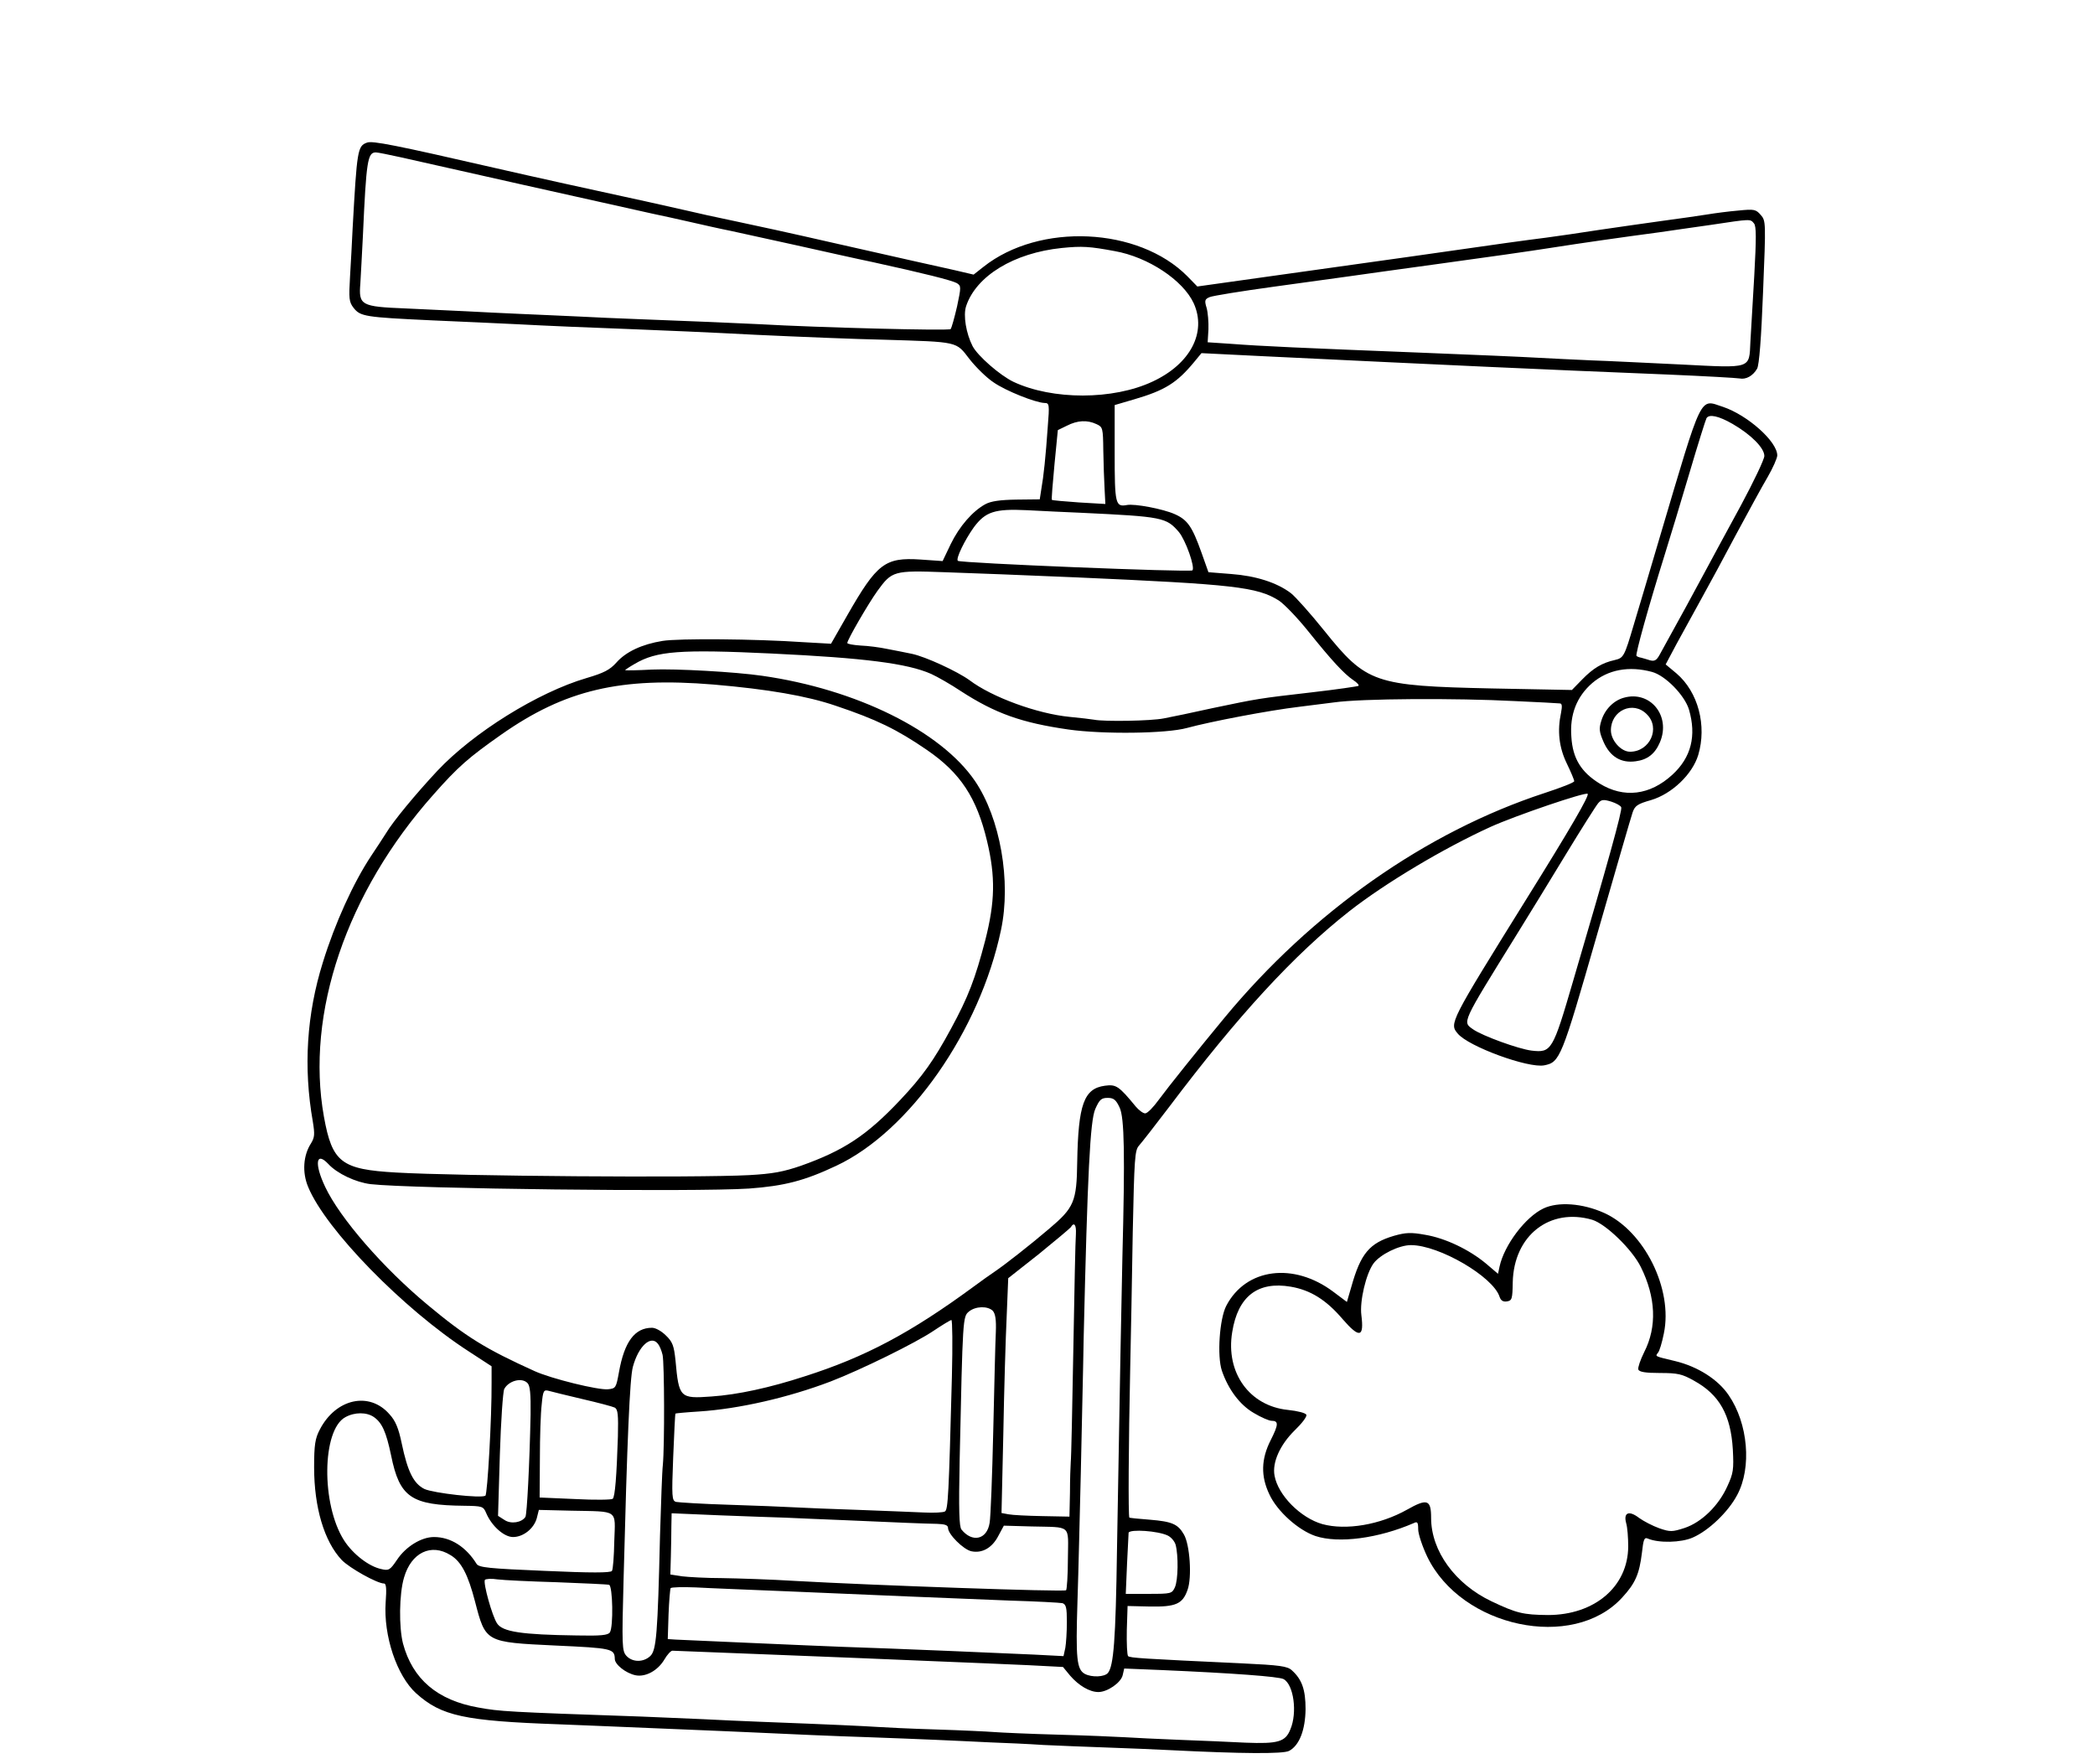 <?xml version="1.0" standalone="no"?>
<!DOCTYPE svg PUBLIC "-//W3C//DTD SVG 20010904//EN"
 "http://www.w3.org/TR/2001/REC-SVG-20010904/DTD/svg10.dtd">
<svg version="1.0" xmlns="http://www.w3.org/2000/svg"
 width="811pt" height="683pt" viewBox="0 0 811 683"
 preserveAspectRatio="xMidYMid meet">
<g transform="translate(0,683) scale(0.1,-0.1)"
fill="#000000" stroke="none">
<path d="M1421 6278 c-37 -13 -39 -28 -56 -333 -2 -49 -7 -133 -10 -186 -5
-85 -4 -98 14 -121 26 -33 44 -36 301 -48 118 -5 267 -12 330 -15 133 -7 255
-12 465 -20 83 -3 290 -12 460 -21 171 -8 393 -17 495 -19 293 -9 280 -6 333
-75 25 -32 67 -73 93 -90 47 -33 163 -79 198 -80 18 0 19 -6 12 -92 -8 -116
-16 -192 -25 -242 l-6 -39 -90 -1 c-64 -1 -99 -6 -121 -18 -49 -27 -100 -85
-134 -155 l-31 -65 -86 6 c-137 9 -168 -15 -282 -214 l-64 -112 -106 6 c-189
13 -485 15 -546 5 -80 -13 -142 -42 -179 -84 -25 -28 -48 -40 -116 -60 -187
-55 -437 -210 -577 -359 -84 -90 -171 -195 -199 -242 -11 -17 -36 -56 -57 -87
-69 -104 -140 -260 -187 -412 -63 -201 -76 -407 -39 -617 8 -49 7 -61 -7 -84
-30 -46 -35 -112 -11 -169 68 -165 369 -473 621 -636 l89 -58 0 -63 c1 -134
-16 -433 -24 -438 -17 -11 -201 10 -236 26 -42 21 -65 67 -88 177 -12 58 -24
87 -47 112 -78 90 -208 61 -270 -59 -18 -34 -22 -59 -22 -146 0 -155 39 -287
107 -359 30 -31 137 -91 164 -91 8 0 10 -21 6 -72 -9 -130 43 -285 118 -353
98 -88 186 -107 554 -120 94 -4 204 -8 245 -10 41 -2 149 -6 240 -10 91 -4
197 -8 235 -10 171 -8 351 -16 480 -20 77 -3 192 -7 255 -10 63 -3 160 -7 215
-10 55 -2 147 -6 205 -10 58 -3 170 -7 250 -10 80 -3 188 -7 240 -10 279 -14
436 -15 460 -3 40 21 63 81 64 162 0 75 -14 115 -53 150 -17 16 -46 20 -193
27 -388 18 -433 21 -441 28 -4 4 -6 50 -5 101 l3 93 85 -2 c102 -2 128 10 147
64 18 49 9 176 -14 215 -23 40 -46 50 -131 57 -42 3 -78 7 -80 8 -5 4 -3 296
3 570 3 121 7 362 10 535 6 286 8 317 24 335 10 11 63 79 117 150 266 353 484
590 698 758 141 110 364 243 546 326 100 45 368 136 376 128 7 -7 -66 -133
-240 -412 -294 -473 -296 -477 -263 -516 41 -50 273 -135 335 -123 61 12 67
28 203 501 71 246 133 461 139 478 9 26 19 33 72 48 80 24 159 99 182 174 34
114 0 244 -84 316 l-42 35 42 79 c24 43 66 121 95 173 29 52 90 165 135 250
46 85 100 185 122 222 21 36 38 75 38 85 0 54 -115 156 -210 188 -92 30 -77
61 -245 -505 -41 -140 -87 -293 -101 -340 -36 -122 -39 -127 -73 -135 -49 -11
-83 -31 -126 -75 l-40 -41 -310 6 c-456 10 -485 20 -649 224 -53 66 -112 132
-129 145 -54 41 -136 67 -231 74 l-88 7 -27 76 c-36 101 -54 127 -104 149 -45
20 -155 41 -185 35 -44 -8 -47 4 -47 201 l0 186 75 22 c120 35 166 64 233 145
l28 34 242 -12 c748 -36 1025 -49 1567 -71 140 -6 264 -13 274 -15 25 -5 52
10 68 38 8 14 16 117 23 297 11 271 11 275 -9 298 -19 22 -26 23 -86 17 -36
-3 -90 -10 -120 -15 -30 -5 -109 -16 -175 -25 -66 -9 -176 -25 -245 -35 -69
-11 -161 -24 -205 -30 -86 -11 -147 -19 -530 -74 -137 -19 -378 -53 -535 -75
l-285 -40 -39 40 c-189 190 -572 208 -789 36 l-38 -30 -77 18 c-107 24 -159
35 -467 105 -148 34 -322 72 -385 85 -63 13 -145 31 -182 40 -134 30 -204 46
-243 54 -70 15 -366 80 -500 111 -383 88 -474 106 -494 98z m131 -57 c126 -29
806 -181 973 -218 39 -8 106 -23 150 -33 44 -10 114 -26 155 -34 41 -9 156
-34 255 -56 99 -22 232 -52 295 -65 196 -43 304 -70 324 -81 17 -11 17 -14 1
-90 -10 -43 -21 -83 -25 -88 -7 -7 -515 6 -740 19 -58 3 -289 13 -480 20 -63
2 -164 7 -225 10 -60 3 -162 7 -225 10 -63 3 -155 7 -205 10 -49 2 -155 7
-235 11 -173 7 -182 12 -175 97 2 29 6 113 10 187 13 288 18 320 50 320 8 0
51 -9 97 -19z m5238 -256 c9 -11 9 -56 1 -202 -6 -103 -13 -219 -15 -256 -5
-106 7 -102 -268 -88 -128 6 -285 14 -348 16 -63 3 -155 7 -205 10 -49 3 -256
12 -460 20 -457 18 -614 25 -730 34 l-90 6 3 50 c1 28 -2 65 -7 83 -9 29 -7
34 12 42 12 5 123 23 247 40 124 17 254 35 290 40 36 5 198 28 360 50 162 22
351 49 420 60 121 19 282 42 425 61 39 6 126 18 195 28 160 24 155 24 170 6z
m-2475 -107 c130 -23 265 -113 306 -202 51 -113 -13 -235 -159 -303 -153 -72
-388 -72 -539 -1 -52 25 -138 100 -158 138 -25 49 -37 119 -25 155 39 117 185
206 370 225 79 8 108 6 205 -12z m2392 -669 c71 -41 123 -93 123 -124 0 -13
-41 -99 -91 -192 -50 -92 -112 -206 -137 -253 -38 -71 -100 -185 -177 -324
-12 -22 -20 -27 -38 -22 -12 4 -27 8 -34 10 -7 1 -15 4 -18 7 -5 5 46 189 110
394 19 61 62 202 95 314 33 112 63 207 66 212 10 17 47 9 101 -22z m-2462 -1
c24 -11 25 -15 26 -102 1 -50 3 -117 5 -149 l3 -58 -102 6 c-56 4 -103 8 -105
10 -2 2 3 63 10 137 l13 133 35 17 c41 21 79 23 115 6z m-60 -343 c317 -15
330 -18 379 -75 26 -32 63 -136 52 -148 -8 -8 -899 28 -908 37 -9 8 27 81 62
130 45 60 80 72 205 66 61 -3 155 -8 210 -10z m-20 -250 c612 -27 702 -37 786
-90 21 -14 73 -68 116 -122 86 -107 135 -161 172 -186 14 -9 23 -19 20 -22 -3
-2 -84 -14 -180 -25 -208 -24 -207 -24 -384 -61 -77 -17 -162 -35 -190 -40
-49 -10 -231 -13 -270 -5 -11 2 -54 7 -95 11 -124 12 -300 76 -387 142 -47 34
-170 91 -223 102 -25 5 -68 14 -96 19 -28 6 -74 12 -102 13 -29 2 -52 6 -52
10 0 12 81 152 117 202 56 77 63 79 258 72 94 -3 323 -12 510 -20z m-1175
-295 c355 -17 523 -38 615 -79 24 -11 75 -40 114 -66 134 -87 236 -123 417
-149 134 -19 380 -16 459 6 92 25 317 68 435 82 25 3 86 11 135 17 105 15 470
17 700 5 88 -4 166 -8 173 -9 9 0 10 -10 5 -36 -15 -70 -8 -134 22 -196 16
-33 29 -64 29 -69 1 -5 -51 -25 -115 -46 -458 -150 -900 -460 -1239 -870 -101
-122 -218 -268 -254 -317 -21 -29 -44 -53 -53 -53 -8 0 -24 12 -36 26 -66 80
-76 87 -120 81 -81 -11 -103 -72 -107 -296 -2 -153 -12 -176 -109 -258 -74
-63 -171 -139 -211 -166 -14 -9 -50 -35 -80 -57 -245 -180 -420 -273 -655
-348 -135 -44 -259 -71 -361 -78 -122 -9 -126 -5 -139 139 -6 57 -11 72 -37
97 -17 17 -40 30 -54 30 -67 0 -107 -54 -128 -172 -11 -60 -12 -63 -42 -66
-38 -4 -220 41 -284 70 -190 86 -265 132 -415 257 -170 141 -339 335 -396 456
-43 90 -36 140 12 89 34 -37 106 -71 164 -78 158 -18 1253 -31 1465 -17 136
10 214 30 337 88 284 133 556 523 638 913 40 189 -3 433 -101 577 -132 193
-459 355 -824 407 -103 15 -335 28 -426 24 -57 -3 -104 -4 -104 -2 0 1 16 12
37 24 85 50 174 57 533 40z m3405 -71 c52 -14 126 -90 143 -145 30 -102 9
-186 -64 -253 -87 -80 -188 -92 -282 -34 -71 44 -104 97 -109 180 -7 87 21
157 81 209 61 52 142 67 231 43z m-3632 -49 c210 -18 361 -44 472 -82 158 -53
238 -92 353 -171 130 -89 193 -185 233 -353 33 -138 31 -235 -7 -384 -39 -149
-65 -218 -133 -343 -66 -122 -110 -184 -196 -275 -130 -138 -219 -196 -385
-255 -67 -23 -109 -31 -200 -36 -203 -11 -1128 -4 -1366 10 -213 12 -248 39
-280 216 -72 400 88 869 423 1246 97 110 138 145 263 233 248 174 462 224 823
194z m3513 -475 c5 -11 -52 -216 -187 -675 -78 -267 -83 -276 -160 -267 -50 6
-190 57 -226 82 -42 30 -48 18 167 365 43 69 128 208 190 310 62 102 119 192
127 201 12 14 20 15 50 6 19 -6 37 -16 39 -22z m-1942 -1162 c19 -39 21 -186
11 -578 -4 -168 -9 -448 -21 -1135 -5 -349 -13 -449 -35 -476 -13 -16 -62 -18
-89 -4 -32 17 -36 59 -29 280 4 118 9 343 13 500 3 157 9 391 11 520 15 639
25 842 45 887 16 36 23 43 48 43 23 0 32 -7 46 -37z m-169 -490 c-2 -21 -6
-222 -10 -448 -4 -225 -8 -421 -10 -435 -1 -14 -3 -67 -3 -118 l-2 -93 -104 2
c-58 1 -117 4 -132 7 l-27 5 7 306 c3 168 9 373 13 455 l6 148 118 93 c64 52
120 99 124 104 13 22 22 10 20 -26z m-322 -297 c10 -11 14 -34 12 -83 -2 -37
-6 -210 -10 -383 -4 -173 -10 -333 -14 -355 -10 -65 -67 -78 -109 -26 -9 12
-11 74 -7 271 12 551 12 553 36 573 26 21 72 22 92 3z m-158 -253 c-12 -461
-15 -517 -27 -524 -6 -4 -43 -6 -82 -4 -39 2 -152 6 -251 10 -99 3 -211 8
-250 10 -38 2 -153 7 -255 10 -102 3 -193 9 -203 11 -16 5 -17 19 -11 172 4
92 7 168 9 170 1 1 42 5 91 8 155 10 346 54 509 116 117 45 331 150 400 197
33 22 64 41 68 41 4 0 5 -98 2 -217z m-1138 125 c6 -7 14 -26 18 -43 7 -32 8
-350 1 -426 -3 -24 -7 -147 -11 -274 -9 -381 -14 -444 -38 -466 -27 -25 -69
-24 -92 1 -17 19 -18 38 -11 297 14 542 24 778 36 822 22 81 70 124 97 89z
m-505 -152 c10 -10 13 -41 12 -122 -4 -194 -14 -386 -20 -396 -14 -22 -56 -29
-81 -12 l-25 16 7 236 c4 130 12 245 17 255 17 32 68 46 90 23z m213 -62 c61
-14 117 -29 125 -33 12 -7 14 -28 12 -112 -5 -154 -11 -232 -20 -241 -4 -4
-69 -5 -145 -1 l-138 6 1 151 c0 83 3 177 7 209 5 54 8 58 27 53 11 -3 71 -18
131 -32z m-807 -70 c31 -22 47 -57 66 -148 33 -163 78 -193 284 -195 69 -1 73
-2 84 -28 21 -50 69 -93 104 -93 40 0 81 33 92 73 l8 32 125 -3 c186 -4 171 7
167 -118 -1 -57 -5 -110 -9 -115 -4 -8 -82 -8 -260 0 -217 9 -255 13 -264 27
-41 66 -100 104 -165 104 -49 0 -109 -37 -143 -88 -27 -40 -32 -43 -61 -36
-48 10 -110 58 -144 111 -89 139 -86 428 5 477 36 20 83 20 111 0z m1592 -389
c36 -2 142 -6 235 -10 206 -9 296 -13 353 -14 30 -1 42 -5 42 -16 0 -24 59
-83 90 -90 42 -9 81 13 105 60 l21 39 106 -3 c159 -4 143 10 142 -125 0 -64
-4 -119 -7 -122 -6 -7 -747 19 -1047 36 -96 6 -224 10 -285 11 -60 0 -130 4
-155 7 l-45 7 2 70 c1 39 2 92 2 119 l1 48 188 -8 c103 -4 216 -8 252 -9z
m1480 -69 c13 -6 27 -22 31 -36 11 -41 10 -137 -3 -165 -11 -24 -15 -25 -100
-25 l-90 0 5 118 c3 64 6 118 6 119 7 14 113 7 151 -11z m-2776 -76 c42 -25
68 -76 95 -180 41 -158 40 -157 311 -170 219 -10 229 -12 230 -52 0 -21 42
-55 80 -63 38 -8 86 17 112 61 11 19 25 34 31 34 7 0 179 -7 382 -15 204 -8
480 -19 615 -25 135 -5 306 -13 380 -16 l135 -7 28 -34 c33 -38 75 -63 109
-63 35 0 87 36 94 65 l6 26 147 -6 c274 -12 452 -25 470 -35 39 -21 54 -130
26 -195 -19 -48 -48 -56 -174 -51 -58 3 -173 8 -256 11 -82 3 -177 8 -210 10
-33 2 -150 7 -260 10 -110 3 -220 8 -245 10 -25 2 -126 7 -225 10 -99 3 -202
8 -230 10 -46 3 -166 9 -455 20 -58 2 -157 7 -220 10 -63 3 -169 7 -235 10
-524 18 -551 20 -633 35 -159 28 -255 110 -292 248 -16 63 -15 191 4 255 28
97 105 134 180 87z m413 -105 c103 -4 194 -8 201 -10 14 -5 17 -162 3 -184 -7
-11 -35 -14 -128 -12 -214 3 -288 14 -309 47 -19 29 -54 155 -47 168 3 4 25 6
49 2 23 -3 127 -8 231 -11z m888 -35 c143 -6 355 -15 470 -20 116 -5 293 -12
395 -16 102 -3 193 -8 203 -10 14 -5 17 -17 17 -73 0 -38 -3 -83 -6 -100 l-7
-32 -116 6 c-108 5 -527 23 -741 30 -110 4 -601 26 -645 28 l-30 2 3 95 c2 52
6 98 8 102 3 4 46 5 97 3 51 -3 209 -9 352 -15z"/>
<path d="M6286 4129 c-40 -11 -74 -46 -87 -89 -10 -31 -8 -44 9 -83 25 -56 67
-82 124 -74 46 6 75 29 94 74 43 102 -38 201 -140 172z m89 -64 c54 -53 12
-145 -65 -145 -35 0 -74 44 -74 83 0 77 86 116 139 62z"/>
<path d="M5975 2152 c-70 -33 -152 -142 -170 -225 l-6 -28 -47 40 c-65 54
-157 98 -235 111 -55 10 -75 9 -121 -4 -95 -28 -129 -69 -165 -198 l-17 -58
-52 39 c-154 116 -339 92 -415 -54 -26 -50 -36 -194 -17 -251 25 -73 70 -133
124 -164 28 -17 59 -30 68 -30 28 0 28 -14 -3 -75 -37 -73 -39 -139 -5 -210
30 -65 111 -138 178 -161 90 -30 245 -9 381 50 14 7 17 3 17 -24 0 -18 16 -66
35 -106 132 -274 564 -366 754 -159 52 56 67 92 77 173 6 53 9 62 23 56 42
-18 129 -16 174 4 62 27 138 100 172 165 57 106 42 277 -33 386 -41 61 -120
111 -207 132 -80 19 -78 18 -67 32 6 6 16 40 23 75 36 172 -76 397 -232 467
-83 37 -177 44 -234 17z m189 -44 c52 -16 154 -114 188 -183 58 -117 63 -231
13 -329 -15 -30 -25 -60 -23 -67 3 -10 27 -14 84 -14 69 0 86 -4 132 -30 98
-54 142 -132 150 -266 4 -78 2 -92 -21 -142 -34 -76 -100 -140 -166 -162 -47
-15 -55 -16 -98 -1 -25 9 -60 27 -78 40 -39 30 -61 21 -50 -20 5 -16 8 -57 8
-91 -1 -155 -130 -265 -311 -265 -96 1 -121 7 -218 53 -141 67 -234 195 -234
323 0 71 -15 76 -93 32 -105 -59 -237 -81 -328 -56 -84 24 -171 111 -185 187
-10 51 21 120 78 176 27 26 48 53 45 60 -2 7 -33 15 -71 19 -149 15 -242 144
-216 301 22 139 99 198 227 176 76 -13 137 -51 200 -125 66 -76 84 -72 73 15
-7 54 18 160 47 200 26 35 99 71 145 71 109 0 318 -122 343 -200 5 -15 14 -20
28 -18 20 3 22 9 23 74 4 181 143 290 308 242z"/>
</g>
</svg>
